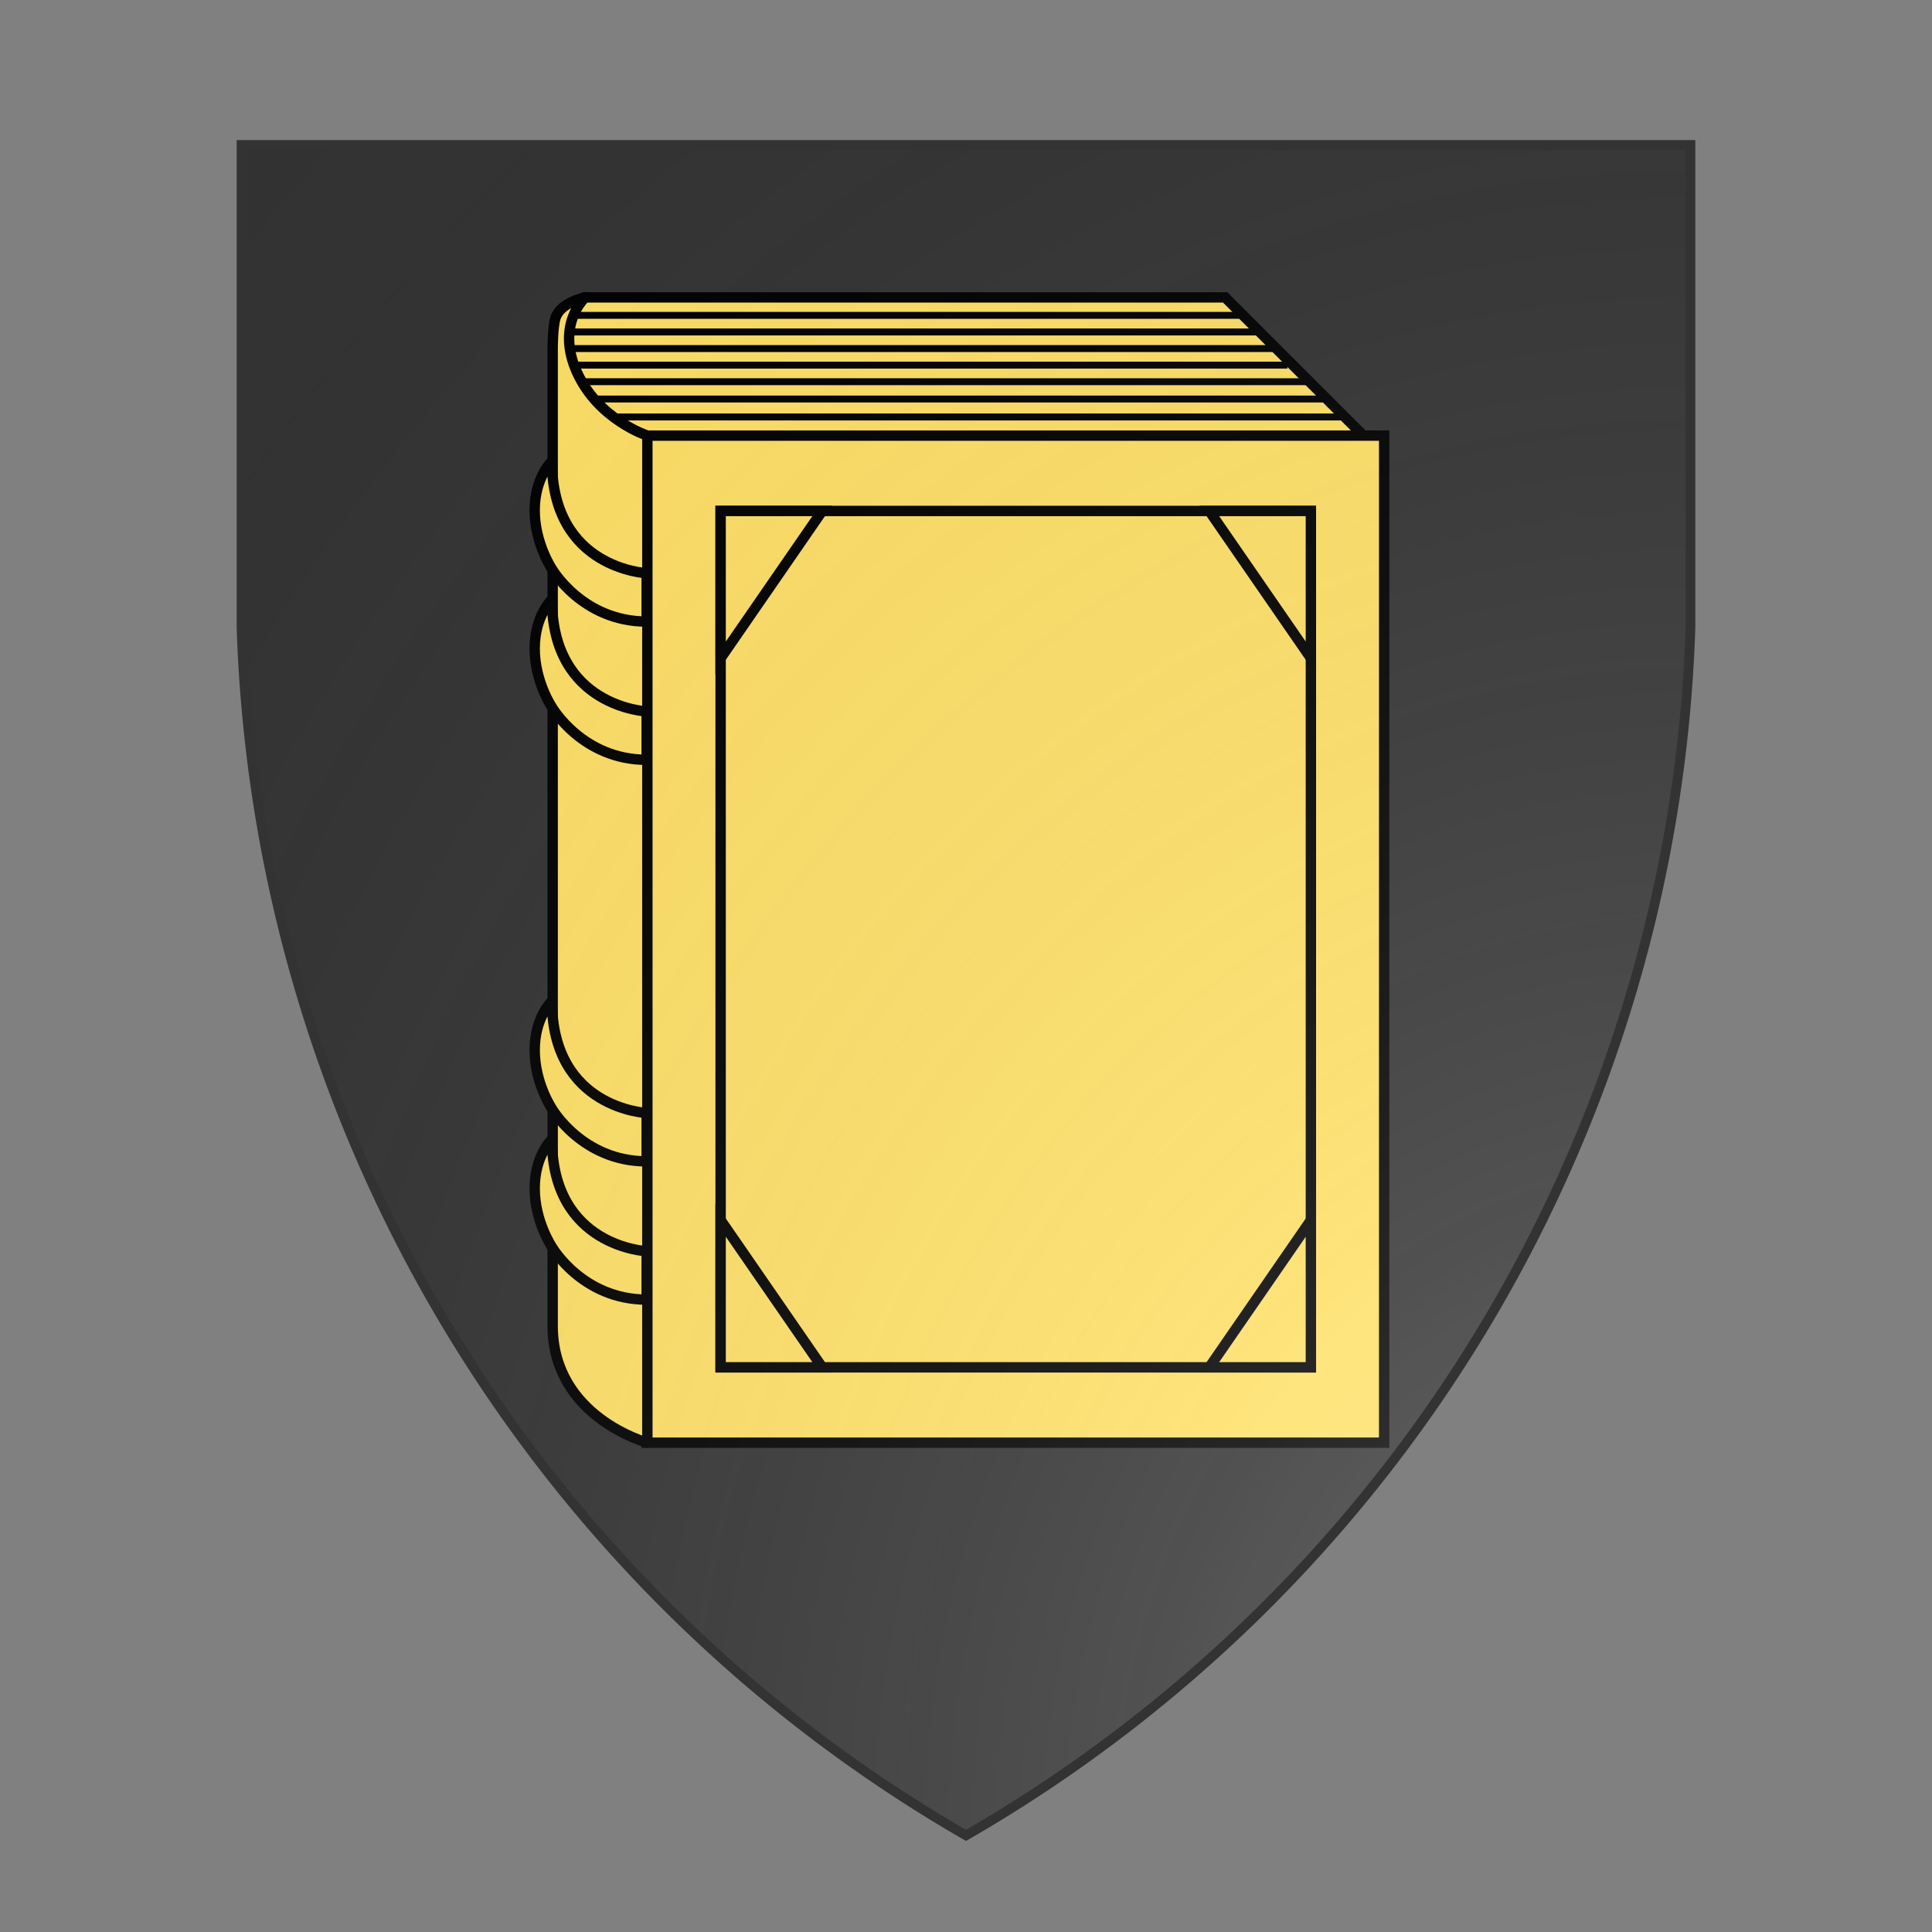 <svg id="coaworld_burg_414_burg_414_s0" width="500" height="500" viewBox="0 10 200 200" xmlns="http://www.w3.org/2000/svg" xmlns:x="http://www.w3.org/1999/xlink"><rect x="0" y="10" width="200" height="200" fill="#808080" stroke="none"/><defs><clipPath id="heater_coaworld_burg_414_burg_414_s0"><path d="m25,25 h150 v50 a150,150,0,0,1,-75,125 a150,150,0,0,1,-75,-125 z"/></clipPath><g id="bookClosed_coaworld_burg_414_burg_414_s0" stroke-width=".716"><path class="secondary" d="M117.887 60.525H73.669s-2.051 1.86-.573 5.151 4.866 4.389 4.866 4.389h49.465l-9.54-9.54z"/><rect x="77.962" y="70.065" width="50.896" height="69.499"/><rect x="83.066" y="75.264" width="40.736" height="59.1"/><path fill="none" stroke-width=".477" d="M72.858 61.765h46.555M72.715 62.91h47.318M72.62 64.055h48.654m-48.798 1.144h49.704m-48.845 1.145h50.324M74.24 67.537h50.944m-50.133 1.24h51.04"/><path stroke-linejoin="round" d="M71.475 131.502c0 6.297 6.535 8.062 6.535 8.062v-69.5s-3.387-1.096-4.866-4.388.573-5.151.573-5.151-1.718.334-2.051 1.43c-.191.62-.191 2.1-.191 2.1v67.447z"/><g class="tertiary"><polygon points="123.802 85.424 116.79 75.264 123.802 75.264"/><polygon points="83.066 124.204 90.078 134.364 83.066 134.364"/><polygon points="83.066 85.424 90.078 75.264 83.066 75.264"/><polygon points="123.802 124.204 116.79 134.364 123.802 134.364"/><path d="M77.962 129.69c-4.436 0-6.535-3.626-6.535-3.626s-1.193-1.764-1.193-4.054 1.193-3.387 1.193-3.387c0 7.441 6.535 7.728 6.535 7.728v3.339z"/><path d="M77.962 120.15c-4.436 0-6.535-3.626-6.535-3.626s-1.193-1.764-1.193-4.054 1.193-3.387 1.193-3.387c0 7.441 6.535 7.728 6.535 7.728v3.339z"/><path d="M77.962 92.436c-4.436 0-6.535-3.625-6.535-3.625s-1.193-1.765-1.193-4.055 1.193-3.386 1.193-3.386c0 7.44 6.535 7.727 6.535 7.727v3.339z"/><path d="M77.962 82.896c-4.436 0-6.535-3.625-6.535-3.625s-1.193-1.765-1.193-4.055 1.193-3.386 1.193-3.386c0 7.44 6.535 7.727 6.535 7.727v3.339z"/></g></g><radialGradient id="backlight" cx="100%" cy="100%" r="150%"><stop stop-color="#fff" stop-opacity=".3" offset="0"/><stop stop-color="#fff" stop-opacity=".15" offset=".25"/><stop stop-color="#000" stop-opacity="0" offset="1"/></radialGradient></defs><g clip-path="url(#heater_coaworld_burg_414_burg_414_s0)"><rect x="0" y="0" width="200" height="200" fill="#333333"/><g fill="#ffe066" stroke="#000"><style>
      g.secondary,path.secondary {fill: #ffe066;}
      g.tertiary,path.tertiary {fill: #ffe066;}
    </style><use x:href="#bookClosed_coaworld_burg_414_burg_414_s0" transform="translate(-50 -50) scale(1.5)"/></g></g><path d="m25,25 h150 v50 a150,150,0,0,1,-75,125 a150,150,0,0,1,-75,-125 z" fill="url(#backlight)" stroke="#333"/></svg>